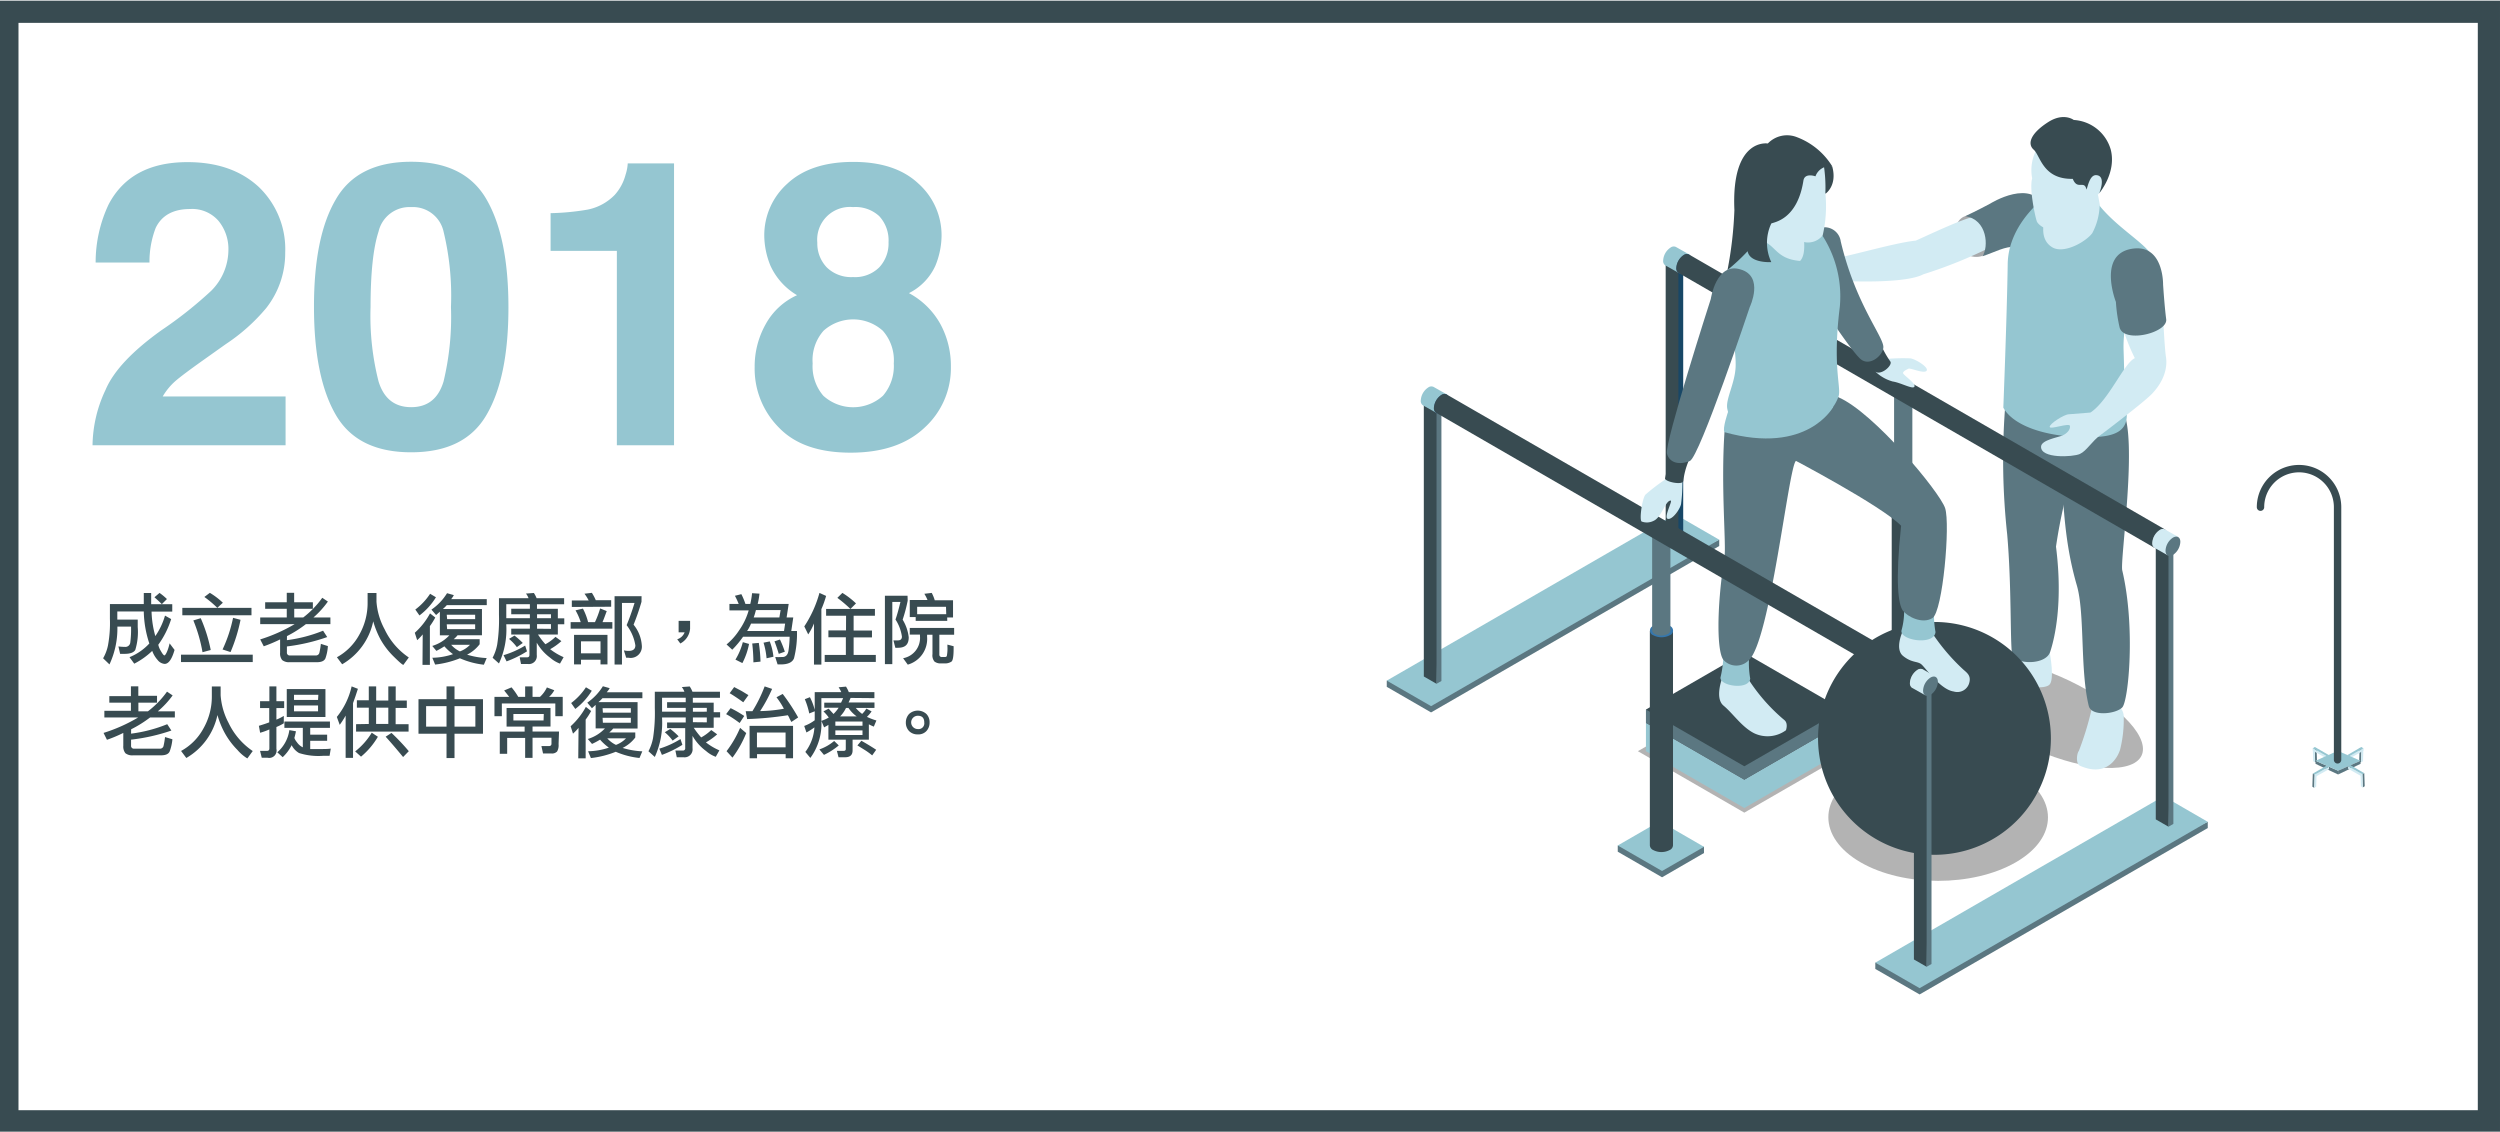 <svg xmlns="http://www.w3.org/2000/svg" viewBox="0 0 338 153"><defs><style>.cls-1,.cls-13{fill:none;stroke:#384b51;}.cls-1{stroke-miterlimit:10;stroke-width:3px;}.cls-2{fill:#95c6d1;}.cls-3{fill:#010101;opacity:0.3;}.cls-4{fill:#d2ebf3;}.cls-5{fill:#5b7781;}.cls-6{fill:#a7a9ab;}.cls-7{fill:#f0c7b5;}.cls-8{fill:#384b51;}.cls-9{fill:#184766;}.cls-10{fill:#3677ac;}.cls-11{fill:#939599;}.cls-12{fill:#53545a;}.cls-13{stroke-linecap:round;stroke-linejoin:round;}</style></defs><g id="Layer_1" data-name="Layer 1"><rect class="cls-1" x="1" y="1.59" width="335.5" height="150.01"/></g><g id="Layer_2" data-name="Layer 2"><path class="cls-2" d="M14.27,52.71q1.61-3.81,7.57-8.07a54.86,54.86,0,0,0,6.7-5.31,7.84,7.84,0,0,0,2.34-5.47,6,6,0,0,0-1.34-4,4.71,4.71,0,0,0-3.84-1.6c-2.27,0-3.83.85-4.65,2.55a12.76,12.76,0,0,0-.84,4.68H12.93a18.34,18.34,0,0,1,1.76-7.86q3-5.71,10.66-5.71,6,0,9.63,3.35a11.63,11.63,0,0,1,3.58,8.88A12,12,0,0,1,36,41.64a25.13,25.13,0,0,1-5.45,4.87l-3,2.13c-1.87,1.33-3.16,2.29-3.85,2.89A8.48,8.48,0,0,0,22,53.6H38.61v6.6H12.51A18,18,0,0,1,14.27,52.71Z"/><path class="cls-2" d="M65.8,27q2.94,5.13,2.94,14.56T65.8,56.05q-2.92,5.1-10.21,5.1t-10.21-5.1Q42.46,51,42.45,41.51T45.38,27q2.92-5.13,10.21-5.13T65.8,27ZM51.18,51.57c.71,2.32,2.19,3.48,4.41,3.48s3.69-1.16,4.38-3.48a37.37,37.37,0,0,0,1-10.06,36.88,36.88,0,0,0-1-10.2A4.24,4.24,0,0,0,55.59,28a4.29,4.29,0,0,0-4.41,3.31q-1.08,3.32-1.08,10.2A35.92,35.92,0,0,0,51.18,51.57Z"/><path class="cls-2" d="M74.44,33.92v-5.1a33.33,33.33,0,0,0,5-.48,7,7,0,0,0,3.68-2,6.58,6.58,0,0,0,1.46-2.73,5.92,5.92,0,0,0,.29-1.52h6.26V60.2H83.4V33.92Z"/><path class="cls-2" d="M103.52,43.83a9.13,9.13,0,0,1,4.24-3.92,8.91,8.91,0,0,1-3.6-4,11,11,0,0,1-.83-4,9.36,9.36,0,0,1,3.13-7.09q3.14-2.92,8.86-2.93t8.85,2.93a9.36,9.36,0,0,1,3.13,7.09,11,11,0,0,1-.83,4,7.7,7.7,0,0,1-3.58,3.72,10.56,10.56,0,0,1,4.25,4.18,11.86,11.86,0,0,1,1.42,5.8A10.88,10.88,0,0,1,125,57.82q-3.57,3.38-10,3.38t-9.68-3.38a11.27,11.27,0,0,1-3.29-8.19A11.67,11.67,0,0,1,103.52,43.83Zm7.79,9.67a6,6,0,0,0,8.07,0,6.14,6.14,0,0,0,1.46-4.36,6.05,6.05,0,0,0-1.49-4.43,6,6,0,0,0-8,0,6,6,0,0,0-1.48,4.43A6.1,6.1,0,0,0,111.31,53.5Zm.47-17.35a4.72,4.72,0,0,0,3.55,1.31,4.63,4.63,0,0,0,3.54-1.31,4.71,4.71,0,0,0,1.26-3.39,4.82,4.82,0,0,0-1.26-3.54A4.72,4.72,0,0,0,115.33,28a4.42,4.42,0,0,0-4.83,4.81A4.68,4.68,0,0,0,111.78,36.15Z"/><path class="cls-3" d="M288.56,103.16c-3,1.7-10.57.07-17-3.64s-9.25-8.12-6.3-9.82,10.57-.08,17,3.64S291.51,101.45,288.56,103.16Z"/><polygon class="cls-4" points="283.64 26.29 283.92 27.82 284.54 30.66 283.64 32.99 280.03 35.05 276.3 35.05 274.34 32.74 274.53 28.99 278.21 26.84 283.64 26.29"/><path class="cls-4" d="M272.26,88.85s-5.07,2-6.37,2.38-1.15,2.23-.79,2.84,2.27.48,3.88.27,2.72-1.12,3.93-1.36,3.3.24,4.12-.36.1-4.36.1-4.36l-1.76-.49H273Z"/><path class="cls-5" d="M271.07,55.34a93.53,93.53,0,0,0,.3,16.89c.61,6.92.39,14.8.67,16.21s4.52,1.56,5.14-.3,1.75-6.66.79-14.23a70,70,0,0,1,2.6-11.23c.64-1.33-.21-7.31-.21-7.31S271.47,54.45,271.07,55.34Z"/><path class="cls-4" d="M282.76,96a41.39,41.39,0,0,1-1.7,5.53c-.28.32-.45,1.7.15,2,3.87,1.71,5.22-1.46,5.43-2.19a16.72,16.72,0,0,0,.49-4.35,1.84,1.84,0,0,0-.35-1.17l-1.43-1.21S282.75,95.46,282.76,96Z"/><path class="cls-5" d="M271.07,55.34a12.65,12.65,0,0,0,7.3,6.76c.75,4.1.33,9.85,2.42,17.05,1.1,3.79.42,11.43,1.61,16.29.36,1.47,3.68,1.1,4.53.2s1.8-10.89,0-18.52c-.33-1.38,2.19-18.21,0-21.75C285.58,53.64,271.2,54.86,271.07,55.34Z"/><path class="cls-6" d="M265.68,29.23s-1.84.49-1.11,3.37a2.67,2.67,0,0,0,3.45,2L269.67,33l-1.34-4.38Z"/><path class="cls-7" d="M246.7,35.12s-3.56-.5-4.11-.5-2.65.64-2.81,2.23a2.06,2.06,0,0,0,1.79,2.4,1.69,1.69,0,0,0,1.14-.7,14.38,14.38,0,0,0,3.42-.14,3.32,3.32,0,0,0,.86-.53l.95-.8-.27-1.49Z"/><path class="cls-4" d="M266.4,29.42c-2.13.62-7.06,3-7.39,3.11-3.18.32-10.49,2.59-12.31,2.59a7.48,7.48,0,0,1,.29,2.76c3.07.21,10.65.48,13.06-.8a62.56,62.56,0,0,0,8.32-3.29l2.12-.85-1.13-4.14A13.36,13.36,0,0,0,266.4,29.42Z"/><path class="cls-5" d="M276.5,28.25c-2.07,2.65-2.45,5.22-3.94,5.12s-2.78.7-4.54,1.28c.87-1.24.69-5-2.34-5.42,1.54-.7,3.39-1.7,3.39-1.7S274.84,23.9,276.5,28.25Z"/><path class="cls-2" d="M276.51,29.46s-1.05,2.82,1,4c1.56.88,4.47-.75,5.36-1.93a8.47,8.47,0,0,0,1-3.7c2.24,2.73,5.42,4.63,6.74,6.25.31.84-3.73,6.85-3.5,13.32.12,3.55.12,6.41.36,7.85.53,3.23-1.77,3.86-5.22,3.86-6.1,0-10.19-1.74-11.4-4,0,0,.48-12.14.59-19.27,0-5.87,5.59-9.6,5.59-9.6s.77.77,1,1A5.51,5.51,0,0,0,276.51,29.46Z"/><path class="cls-4" d="M282.6,55.78l-2.89.23c-.63,0-2.66,1.31-2.59,1.71s2.68-.61,2.74-.13-.37,1-1,1.28-2.87.61-2.91,1.51c-.07,1.65,4.3,1.42,5.24,1s1.62-1.74,2.87-2.62c.22-.38.85-1.19.85-1.19l-1-1.76Z"/><path class="cls-4" d="M287,44.31a25.49,25.49,0,0,0,1.63,4.11c-1.49.69-3.48,5.66-6,7.36l1.48,2.95s5.73-4.31,6.87-5.52c1.93-2.06,2-3.92,1.87-4.88-.21-1.19-.44-6.32-.44-6.32A15.67,15.67,0,0,1,287,44.31Z"/><path class="cls-5" d="M288.15,33.65c4.4-.79,4.3,4.82,4.3,4.82s.18,2.85.42,4.69-5.75,3.31-6.3,1.1a20.77,20.77,0,0,1-.5-3.44S283.57,34.47,288.15,33.65Z"/><path class="cls-4" d="M275.4,20.11a5.89,5.89,0,0,0-.65,4c-.42,1.44.43,5.3.63,5.82s1.47,1.38,2.26.94,3.17-1.2,4.32-2.56a3.24,3.24,0,0,0,.71-1.75s1.22.39,1.81-1.74c.32-.76.6-1.71.6-1.71l-.66-2.64-4-1.83-3.13.23Z"/><path class="cls-8" d="M283.41,23.68c-.89-.05-1.14,1.58-1.32,1.95-.28-1.35-1.22.15-1.85-1.45-4.06.09-4.38-3.15-5.28-3.94s-.45-2.2,2-3.76c2.07-1.3,3.41-.26,3.41-.26a5.54,5.54,0,0,1,5,4c.81,3.14-1.55,5.89-1.55,5.89S284.83,23.76,283.41,23.68Z"/><polygon class="cls-5" points="298.49 111.95 259.53 134.45 253.54 131 253.54 130.15 255.58 130.09 298.49 111.11 298.49 111.95"/><polygon class="cls-2" points="298.49 111.11 259.53 133.6 253.54 130.15 292.51 107.65 298.49 111.11"/><polygon class="cls-5" points="232.44 73.82 193.48 96.32 187.49 92.86 187.49 92.02 189.54 91.96 232.44 72.97 232.44 73.82"/><polygon class="cls-2" points="232.44 72.97 193.48 95.47 187.49 92.02 226.46 69.52 232.44 72.97"/><polygon class="cls-9" points="227.57 73.13 226.92 73.51 225.93 36.49 225.2 35.42 225.85 35.04 227.57 36.03 227.57 73.13"/><polygon class="cls-8" points="226.92 73.51 225.2 72.52 225.2 35.42 226.92 36.41 226.92 73.51"/><path class="cls-2" d="M226.59,33.39l1.77,1-1.43,2.49-1.78-1a.7.7,0,0,1-.29-.65,2.23,2.23,0,0,1,1-1.76A.71.71,0,0,1,226.59,33.39Z"/><path class="cls-10" d="M227.65,34.48a2.26,2.26,0,0,0-1,1.76c0,.65.46.91,1,.59a2.25,2.25,0,0,0,1-1.76C228.66,34.42,228.21,34.16,227.65,34.48Z"/><polygon class="cls-5" points="293.84 111.39 293.18 111.77 292.2 74.75 291.46 73.67 292.12 73.3 293.84 74.29 293.84 111.39"/><polygon class="cls-8" points="293.18 111.77 291.46 110.78 291.46 73.67 293.18 74.67 293.18 111.77"/><polygon class="cls-9" points="263.09 96.45 257.42 99.72 251.44 96.27 251.44 95.42 253.48 95.36 263.09 95.6 263.09 96.45"/><polygon class="cls-10" points="263.09 95.6 257.42 98.87 251.44 95.42 257.11 92.15 263.09 95.6"/><path class="cls-8" d="M255.76,95.41l0-29h3.13l0,29a.8.8,0,0,1-.46.64,2.46,2.46,0,0,1-2.21,0A.8.8,0,0,1,255.76,95.41Z"/><path class="cls-10" d="M256.24,67a2.46,2.46,0,0,0,2.21,0,.68.68,0,0,0,0-1.28,2.46,2.46,0,0,0-2.21,0A.68.68,0,0,0,256.24,67Z"/><path class="cls-5" d="M256.08,66.33l0-13.57h2.47V66.33a.62.62,0,0,1-.37.51,1.93,1.93,0,0,1-1.75,0A.63.63,0,0,1,256.08,66.33Z"/><path class="cls-11" d="M256.46,53.26a1.93,1.93,0,0,0,1.75,0,.53.53,0,0,0,0-1,1.93,1.93,0,0,0-1.75,0A.53.53,0,0,0,256.46,53.26Z"/><path class="cls-8" d="M228.36,34.41l64.36,37.18-1.43,2.48L226.93,36.89a.72.72,0,0,1-.3-.65,2.26,2.26,0,0,1,1-1.76A.72.72,0,0,1,228.36,34.41Z"/><path class="cls-11" d="M292,71.67a2.22,2.22,0,0,0-1,1.75c0,.64.45.9,1,.58a2.23,2.23,0,0,0,1-1.75C293,71.6,292.57,71.34,292,71.67Z"/><path class="cls-4" d="M292.72,71.59l1.78,1-1.44,2.48-1.77-1a.73.73,0,0,1-.3-.66,2.24,2.24,0,0,1,1-1.75A.7.7,0,0,1,292.72,71.59Z"/><path class="cls-5" d="M293.78,72.69a2.23,2.23,0,0,0-1,1.76c0,.64.45.91,1,.58a2.24,2.24,0,0,0,1-1.75C294.8,72.63,294.34,72.37,293.78,72.69Z"/><path class="cls-3" d="M235.83,109.87l-14.39-8.31,14.39-8.3,14.39,8.31Z"/><polygon class="cls-2" points="235.83 109.24 222.53 101.56 222.53 97.73 249.13 97.73 235.83 109.24"/><polygon class="cls-2" points="235.83 109.24 235.83 105.41 249.13 97.73 249.13 101.56 235.83 109.24"/><polygon class="cls-12" points="235.83 105.41 222.53 97.73 235.83 90.05 249.13 97.73 235.83 105.41"/><polygon class="cls-5" points="235.83 105.41 222.53 97.73 222.53 95.93 249.13 95.93 235.83 105.41"/><polygon class="cls-5" points="235.83 105.41 235.83 103.6 249.13 95.93 249.13 97.73 235.83 105.41"/><polygon class="cls-8" points="235.83 103.6 222.53 95.93 235.83 88.25 249.13 95.93 235.83 103.6"/><path class="cls-3" d="M272.54,116.58c-5.8,3.35-15.22,3.35-21,0s-5.81-8.79,0-12.15,15.23-3.35,21,0S278.36,113.22,272.54,116.58Z"/><path class="cls-8" d="M277.28,99.83a15.74,15.74,0,1,1-15.73-15.74A15.74,15.74,0,0,1,277.28,99.83Z"/><path class="cls-8" d="M254.69,93a2,2,0,1,1-.43-3.06A2.22,2.22,0,0,1,254.69,93Z"/><path class="cls-4" d="M255.28,48.51a26.3,26.3,0,0,1,3-.06c.71.09,2.56,1.24,2.19,1.68s-2.18-.42-2.45-.28-.69.32-.73.57,1.71,1.36,1.55,1.83-1.83-.51-2.94-.67a5.45,5.45,0,0,1-2.33-1.32Z"/><path class="cls-8" d="M251.67,48.2a15.58,15.58,0,0,0,1.81,2c.78.7,2.52-.87,2.07-1.36a13,13,0,0,1-1.36-2.5C253.75,45.47,251.12,47.47,251.67,48.2Z"/><path class="cls-5" d="M245.77,30.92a2.21,2.21,0,0,1,3.1,1.73c2,8.44,5.76,12.82,5.76,14.27,0,1.06-1.75,2.63-3,1.69s-6.12-8.43-6.12-8.43l-1.84-6.13Z"/><path class="cls-4" d="M261.33,85.73a27,27,0,0,0,4.15,4.83c.5.43,1,.81.78,1.7a1.67,1.67,0,0,1-2.12,1.23c-1.81-.25-3.84-3.24-4.38-3.68s-1.28-.17-2.46-1.12-.06-3.33-.06-3.33S261.15,85.24,261.33,85.73Z"/><path class="cls-2" d="M257.43,82.27a9.51,9.51,0,0,1-.33,2.9c-.42,1.39,4.38,2.18,4.58.29a14,14,0,0,1-.16-3.63C261.65,81.12,257.43,82.27,257.43,82.27Z"/><path class="cls-5" d="M242.23,62s12.11,6.35,14.8,9.08c-.82,7.72-.36,10.69.24,11.48s2.61,1.87,4,1,2.43-12.67,1.71-14.86-9.7-13-14.45-15c-1.7-.87-5.57.86-5.57.86Z"/><path class="cls-4" d="M236.33,91.75a24.47,24.47,0,0,0,4.9,5.59c.58.45.23,1.39.23,1.39a4.22,4.22,0,0,1-4.31.4c-1.68-.86-2.84-2.66-4.13-3.73s-.08-4-.08-4Z"/><path class="cls-2" d="M233,88.38a13.39,13.39,0,0,1-.37,3.12c-.37,1.21,3.82,1.9,4,.25a11.89,11.89,0,0,1-.13-3.16C236.59,88,233,88.38,233,88.38Z"/><path class="cls-5" d="M233.15,58.43c-.5,7.36.25,15.18,0,16.85-1.14,7.4-1,13.12-.08,14a2.34,2.34,0,0,0,3.35,0c2.9-2.5,5.4-26.15,6.38-26.95a17.39,17.39,0,0,0,5.76-8.6l-11.39.49A48.47,48.47,0,0,0,233.15,58.43Z"/><polygon class="cls-4" points="244.41 32.02 244.79 34.33 243.77 36.69 241.02 35.96 238.45 34.48 237.63 32.15 238.93 29.6 241.99 29.27 244.41 32.02"/><path class="cls-2" d="M233.65,55.63s-.82,2.35-.5,2.8C244.41,61.57,247.86,55,247.86,55Z"/><path class="cls-2" d="M233.56,36.5l1.68-3.31a3.3,3.3,0,0,1,3.13-.59c1.73.64,1.82,2.41,5,2.68,1-1,.37-3.9.37-3.9l2-.46a15.17,15.17,0,0,1,3,10.58c-1.05,8.44.31,11-.21,12.22-.3.7-1.42,4-7.92,4.31-6.22.32-6.81-1.46-7.08-2.76s1.09-3.5,1.13-5.82a13.87,13.87,0,0,0-.59-4.23Z"/><path class="cls-8" d="M247.72,22.52c.71,2.59-.91,3.67-.91,3.67l-1.33-1,.52-3.59A18.83,18.83,0,0,1,247.72,22.52Z"/><path class="cls-4" d="M246.52,22a19.79,19.79,0,0,1,.27,4.09,17.59,17.59,0,0,1-.36,5.72,2.5,2.5,0,0,1-2.5.92c-1.77-.22-4.06-1.49-4.18-3.37a2.71,2.71,0,0,0-.67-1.64l5.79-7.35Z"/><path class="cls-8" d="M245.45,23.84s-1.46-.54-1.63.59c-.84,5.36-4.07,5.61-4.34,5.79a6.12,6.12,0,0,0,0,5.22s-2.92.18-3.2-1.48a27.08,27.08,0,0,1-2.72,2.54,52.65,52.65,0,0,0,.93-8.1c-.44-9.83,4.52-9,4.52-9a3.6,3.6,0,0,1,3.92-.86,9.57,9.57,0,0,1,4.79,3.95A2.07,2.07,0,0,0,245.45,23.84Z"/><polygon class="cls-5" points="194.88 92.07 194.22 92.45 193.23 55.43 192.5 54.35 193.16 53.98 194.88 54.97 194.88 92.07"/><polygon class="cls-8" points="194.22 92.45 192.5 91.46 192.5 54.35 194.22 55.35 194.22 92.45"/><path class="cls-2" d="M193.82,52.31l1.77,1-1.43,2.49-1.78-1a.7.7,0,0,1-.29-.65,2.23,2.23,0,0,1,1-1.76A.71.71,0,0,1,193.82,52.31Z"/><path class="cls-10" d="M194.88,53.4a2.26,2.26,0,0,0-1,1.76c0,.65.46.91,1,.59a2.25,2.25,0,0,0,1-1.76C195.89,53.34,195.44,53.08,194.88,53.4Z"/><polygon class="cls-5" points="261.14 130.33 260.48 130.71 259.5 93.69 258.76 92.61 259.42 92.23 261.14 93.23 261.14 130.33"/><polygon class="cls-8" points="260.48 130.71 258.76 129.72 258.76 92.61 260.48 93.61 260.48 130.71"/><polygon class="cls-5" points="230.38 115.33 224.71 118.61 218.72 115.15 218.72 114.31 220.77 114.25 230.38 114.49 230.38 115.33"/><polygon class="cls-2" points="230.38 114.49 224.71 117.76 218.72 114.31 224.4 111.03 230.38 114.49"/><path class="cls-8" d="M223.06,114.3v-29h3.13l0,29a.75.75,0,0,1-.46.63,2.4,2.4,0,0,1-2.21,0A.76.76,0,0,1,223.06,114.3Z"/><path class="cls-10" d="M223.53,85.89a2.4,2.4,0,0,0,2.21,0,.67.67,0,0,0,0-1.27,2.46,2.46,0,0,0-2.21,0A.67.67,0,0,0,223.53,85.89Z"/><path class="cls-5" d="M223.37,85.22l0-13.58h2.47V85.22a.61.61,0,0,1-.36.5,1.93,1.93,0,0,1-1.75,0A.61.61,0,0,1,223.37,85.22Z"/><path class="cls-11" d="M223.75,72.15a1.93,1.93,0,0,0,1.75,0,.53.53,0,0,0,0-1,1.93,1.93,0,0,0-1.75,0A.53.53,0,0,0,223.75,72.15Z"/><path class="cls-8" d="M195.59,53.33,260,90.51,258.52,93,194.16,55.81a.73.73,0,0,1-.3-.66,2.26,2.26,0,0,1,1-1.75A.72.72,0,0,1,195.59,53.33Z"/><path class="cls-11" d="M259.24,90.58a2.25,2.25,0,0,0-1,1.76c0,.64.45.9,1,.58a2.22,2.22,0,0,0,1-1.75C260.25,90.52,259.8,90.26,259.24,90.58Z"/><path class="cls-4" d="M260,90.51l1.78,1L260.29,94l-1.77-1a.73.73,0,0,1-.3-.66,2.28,2.28,0,0,1,1-1.76A.72.72,0,0,1,260,90.51Z"/><path class="cls-5" d="M261,91.61a2.23,2.23,0,0,0-1,1.76c0,.64.45.9,1,.58a2.24,2.24,0,0,0,1-1.76C262,91.55,261.57,91.28,261,91.61Z"/><path class="cls-4" d="M225.45,64.63a24.63,24.63,0,0,0-3,2.26c-.43.56-.84,3.39-.5,3.62a2,2,0,0,0,1.61-.09c1.08-.45,1.61-2.78,2.32-2.74.29,0-1,2.33-.39,2.47s1.63-1.27,1.79-2a22.89,22.89,0,0,0,.18-3c-.13-.4-.78-.56-.78-.56Z"/><path class="cls-8" d="M225.63,61.85c-.18.89-.28,1.87-.51,2.8-.12.47,2.39,1,2.46.38a10.19,10.19,0,0,1,.68-2.61C228.65,61.49,225.81,61,225.63,61.85Z"/><path class="cls-5" d="M235.3,36.42c-3.27-1-4,4-4,4S225,60,225.37,61.33s1.76,1.54,3.09,1,8.11-20.82,8.11-20.82S238.57,37.35,235.3,36.42Z"/><polygon class="cls-5" points="312.95 101.31 313.01 103.07 313.26 102.91 313.2 101.15 312.95 101.31"/><polygon class="cls-4" points="312.69 101.16 312.74 102.92 313 103.07 312.95 101.31 312.69 101.16"/><polygon class="cls-4" points="312.69 101.49 314.64 102.59 314.63 102.26 312.69 101.17 312.69 101.49"/><polygon class="cls-2" points="312.69 101.17 314.63 102.26 314.88 102.1 312.96 100.99 312.69 101.17"/><polygon class="cls-5" points="319.27 101.31 319.21 103.07 318.96 102.91 319.02 101.15 319.27 101.31"/><polygon class="cls-4" points="319.53 101.16 319.48 102.92 319.21 103.07 319.27 101.31 319.53 101.16"/><polygon class="cls-4" points="319.53 101.49 317.58 102.59 317.59 102.26 319.53 101.17 319.53 101.49"/><polygon class="cls-2" points="319.53 101.17 317.59 102.26 317.34 102.1 319.25 100.99 319.53 101.17"/><polygon class="cls-5" points="316.11 104.71 313.06 103.27 313.06 102.86 316.11 104.2 316.11 104.71"/><polygon class="cls-2" points="316.11 104.2 313.06 102.86 316.06 101.51 319.15 102.86 316.11 104.2"/><polygon class="cls-5" points="316.11 104.71 319.15 103.27 319.15 102.86 316.11 104.2 316.11 104.71"/><polygon class="cls-4" points="314.88 103.99 312.93 105.09 312.94 104.75 314.88 103.66 314.88 103.99"/><polygon class="cls-2" points="314.88 103.66 312.94 104.75 312.69 104.59 314.6 103.49 314.88 103.66"/><polygon class="cls-5" points="312.94 104.75 312.89 106.52 312.63 106.36 312.69 104.59 312.94 104.75"/><polygon class="cls-4" points="313.2 104.61 313.15 106.36 312.89 106.52 312.94 104.75 313.2 104.61"/><polygon class="cls-4" points="317.46 103.93 319.41 105.03 319.4 104.69 317.46 103.6 317.46 103.93"/><polygon class="cls-2" points="317.46 103.6 319.4 104.69 319.65 104.53 317.74 103.43 317.46 103.6"/><polygon class="cls-5" points="319.4 104.69 319.45 106.46 319.71 106.3 319.65 104.53 319.4 104.69"/><polygon class="cls-4" points="319.14 104.55 319.19 106.31 319.45 106.46 319.4 104.69 319.14 104.55"/><path class="cls-13" d="M305.62,68.57a5.21,5.21,0,0,1,10.42,0v34.16"/><path class="cls-8" d="M16.79,88.4l-.55,0-.23-1a7.36,7.36,0,0,0,.88.06.67.67,0,0,0,.73-.64,13.53,13.53,0,0,0,.1-2v-.1H15.87a11.49,11.49,0,0,1-1.07,5.11L13.94,89a5.82,5.82,0,0,0,.66-1.75,16.56,16.56,0,0,0,.26-3.58v-2h4.58V80.17h1v1.52h2.85v1H20.49A13.43,13.43,0,0,0,21,86a9.55,9.55,0,0,0,1.31-2.77l.83.47a11.91,11.91,0,0,1-1.74,3.47,2.64,2.64,0,0,0,.34.83c.23.41.39.61.5.61s.45-.54.69-1.63l.67.89c-.36,1.26-.81,1.89-1.34,1.89a1.35,1.35,0,0,1-.95-.53A3.74,3.74,0,0,1,20.58,88a10.2,10.2,0,0,1-2.43,1.73l-.64-.88A7.47,7.47,0,0,0,20.19,87a14.43,14.43,0,0,1-.75-4.33H15.86v1.1h2.76c0,.29,0,.63,0,1a8.25,8.25,0,0,1-.33,3.1C18.08,88.23,17.57,88.41,16.79,88.4Zm5.09-6.72c-.19-.19-.51-.5-1-.93l.69-.59a8.63,8.63,0,0,1,1,.83Z"/><path class="cls-8" d="M34.17,88.51v1h-9.7v-1Zm-9.52-5.33v-1H34v1Zm2.73,5a20.5,20.5,0,0,0-1.24-4.3l1-.3a20.5,20.5,0,0,1,1.35,4.3Zm2-6a14.55,14.55,0,0,0-1.75-1.47l.74-.56a10,10,0,0,1,1.76,1.34Zm3.14,1.62a22.15,22.15,0,0,1-1.35,4.36l-1.08-.35a19,19,0,0,0,1.42-4.28Z"/><path class="cls-8" d="M38.79,86.55a19.6,19.6,0,0,0,4.89-1.28l.56.86a25.59,25.59,0,0,1-5.45,1.27v.79a.38.38,0,0,0,.43.43h3.47a.48.48,0,0,0,.5-.41,9.6,9.6,0,0,0,.19-1.16l.95.3A5.89,5.89,0,0,1,44,89c-.15.35-.53.53-1.15.53h-3.7a1.45,1.45,0,0,1-1-.29,1.41,1.41,0,0,1-.28-1V86.45a20.92,20.92,0,0,1-2.21.93l-.48-.93a22.06,22.06,0,0,0,4.66-2.07H35.18v-.9h3.59V82.31H35.85v-.88h2.92V80.15h1v1.28h2.53v.88H39.78v1.17H41a12.37,12.37,0,0,0,2.57-2.66l.76.51a12.25,12.25,0,0,1-1.95,2.15h2.29v.9H41.36A15.86,15.86,0,0,1,38.8,86Z"/><path class="cls-8" d="M50.9,80.17v1.18A9.21,9.21,0,0,0,52,85.08a9.46,9.46,0,0,0,3.27,3.81l-.73,1c-.13,0-.57-.39-1.34-1.15a10.3,10.3,0,0,1-1.77-2.32A12.23,12.23,0,0,1,50.46,84a8.78,8.78,0,0,1-4.2,5.81l-.71-.95a7.61,7.61,0,0,0,3-3,8.69,8.69,0,0,0,1.15-4.38V80.17Z"/><path class="cls-8" d="M57.15,85.77a6.16,6.16,0,0,1-.75.78l-.32-1a9.68,9.68,0,0,0,2.06-2.62l.71.56a9.4,9.4,0,0,1-.73,1.16v5.24h-1Zm-1-3.36a8.42,8.42,0,0,0,2-2.13l.79.47a8.88,8.88,0,0,1-2.23,2.46Zm2.3,6.52a9.1,9.1,0,0,0,2.8-.49,6.76,6.76,0,0,1-1.17-1.06A10.77,10.77,0,0,1,59,88l-.56-.67a5.24,5.24,0,0,0,2.31-1.43H59.47v-3.2l-.51.45-.63-.73a7.35,7.35,0,0,0,2.11-2.22l.92.26A3.35,3.35,0,0,1,61,81h4.81v.81h-5.4a4.42,4.42,0,0,1-.54.53h5.29v3.55h-3.3a3.75,3.75,0,0,1-.52.53h3.51v.68a4.93,4.93,0,0,1-1.7,1.41,10.58,10.58,0,0,0,2.65.46l-.38.9A11.11,11.11,0,0,1,62.18,89a12.65,12.65,0,0,1-3.35.85Zm2-5.22h3.79v-.6H60.4Zm0,1.35h3.79v-.65H60.4ZM61,87.18a3.68,3.68,0,0,0,1.18.89,3.54,3.54,0,0,0,1.36-.89Z"/><path class="cls-8" d="M67.46,89.7l-.86-.77a6.36,6.36,0,0,0,.62-1.78,22.28,22.28,0,0,0,.24-4.06V80.88h4a2.16,2.16,0,0,0-.35-.63l1.07-.08a3.72,3.72,0,0,1,.37.71h3.72v.82H72.6v.61h2.82V83.6h.87v.8h-.87v1.39H72.74a9.46,9.46,0,0,0,1,1.31,6,6,0,0,0,1.36-1l.8.58a8.1,8.1,0,0,1-1.52,1.09,8.42,8.42,0,0,0,1.82,1.08l-.49.87a4.22,4.22,0,0,1-1.31-.78,6.62,6.62,0,0,1-1.83-2.05v1.67a1.07,1.07,0,0,1-1.22,1.21h-.91l-.18-.9,1,0c.22,0,.32-.11.32-.33V85.79H69.12V85h2.52V84.4H68.45v.1A10.93,10.93,0,0,1,67.46,89.7Zm.62-1.12A12.35,12.35,0,0,0,71,87.28l.25.78a14.79,14.79,0,0,1-2.76,1.36Zm.37-5h3.19v-.53H69.12V82.3h2.52v-.61H68.45Zm1.43,3.91a6.63,6.63,0,0,0-1.06-1.11l.74-.45a10.11,10.11,0,0,1,1.12,1Zm4.61-3.91v-.53H72.61v.53Zm0,1.44v-.64H72.61V85Z"/><path class="cls-8" d="M77.15,85v-.89h1.36a7.86,7.86,0,0,0-.7-1.59l1-.24a8.07,8.07,0,0,1,.7,1.83h.93a12.5,12.5,0,0,0,.7-1.85l.89.36-.27.73c-.09.25-.19.5-.3.76h1.33V85Zm.16-2.94v-.88h2.28a6.37,6.37,0,0,0-.57-.91l1-.12a6.59,6.59,0,0,1,.53,1h2.08v.88Zm.3,3.77h4.52v4h-.94v-.63H78.55v.63h-.94Zm3.58.88H78.55v1.62h2.64Zm5.54-5.34a32.68,32.68,0,0,1-1.07,3.09,4.93,4.93,0,0,1,1.11,2.77A1.52,1.52,0,0,1,85,88.93h-.34l-.31-1A2.77,2.77,0,0,0,85,88q.9,0,.9-.75a6,6,0,0,0-1.18-2.73c.32-.76.68-1.74,1.07-3h-1.7v8.32h-1V80.61h3.65Z"/><path class="cls-8" d="M93.3,85a2.47,2.47,0,0,1-1.32,2l-.42-.57a1.56,1.56,0,0,0,1-.94h-.81V83.94H93.3Z"/><path class="cls-8" d="M107.75,85.31a13.44,13.44,0,0,1-.4,3.69c-.22.55-.82.83-1.79.83h-.43l-.32-1a7.45,7.45,0,0,0,.83,0h.13c.46,0,.74-.29.83-.84a14.69,14.69,0,0,0,.16-1.9h-6.3A12.47,12.47,0,0,1,99,87.84l-.77-.71a8.47,8.47,0,0,0,1.72-1.94,8.89,8.89,0,0,0,1.27-2.66h-2.6v-.88h1.25a10.29,10.29,0,0,0-.51-1.1l.87-.22a9,9,0,0,1,.55,1.32h.66a11.24,11.24,0,0,0,.24-1.45l1,.06a9.9,9.9,0,0,1-.24,1.39h4.19l-.28,1.83h.9l-.27,1.83Zm-6.48,1.75a9.43,9.43,0,0,1-.9,2.59l-.94-.47a8.72,8.72,0,0,0,1-2.36ZM106,85.31l.15-1h-4.61a5.42,5.42,0,0,1-.53,1Zm-4.14,4.24A22.48,22.48,0,0,0,101.7,87l.89-.08a19.5,19.5,0,0,1,.23,2.53Zm3.51-6.07.17-1h-3.34a8.8,8.8,0,0,1-.3,1ZM103.64,89a10.11,10.11,0,0,0-.41-2.11l.84-.17a8.17,8.17,0,0,1,.5,2.07Zm1.65-.6c-.24-.79-.44-1.35-.58-1.69l.74-.25a13.51,13.51,0,0,1,.66,1.65Z"/><path class="cls-8" d="M108.74,84.69a15.73,15.73,0,0,0,2.05-4.53l.9.41a13.25,13.25,0,0,1-.64,1.79v7.49h-1V84.29a7.52,7.52,0,0,1-.78,1.48Zm5.65-1.44h-2.7v-.92h6.6v.92h-2.88v2h2.48v.93h-2.48v2.37h3v.94h-6.91v-.94h2.86V86.16H112v-.93h2.38Zm.59-.92a18.18,18.18,0,0,0-1.77-1.5l.68-.67a10.84,10.84,0,0,1,1.84,1.42Z"/><path class="cls-8" d="M122.72,81.22a21.77,21.77,0,0,1-.68,2.56,5.85,5.85,0,0,1,.82,2.38c0,1-.49,1.42-1.48,1.42a1.62,1.62,0,0,1-.33,0l-.26-1c.2,0,.4,0,.59,0,.37,0,.56-.17.56-.51a5.66,5.66,0,0,0-.87-2.31c.2-.56.42-1.35.67-2.38h-1.1v8.41h-1V80.54h3.06Zm3.35,4.6h-.73a1.42,1.42,0,0,1,0,.23,3.62,3.62,0,0,1-2.61,3.81l-.63-.87a2.79,2.79,0,0,0,2.28-3v-.19H123V84.9h6v.92h-2v2.65a.32.32,0,0,0,.36.36h.24c.22,0,.35,0,.41-.14a5.31,5.31,0,0,0,.08-1.31v-.23l.84.22v.31c0,1-.09,1.59-.28,1.76a1.57,1.57,0,0,1-1,.25h-.38a1.35,1.35,0,0,1-.93-.25,1.31,1.31,0,0,1-.27-1Zm2-1.88H123.8v-.51H123V81.12h2.4a5.6,5.6,0,0,0-.43-.84l1-.12a5.31,5.31,0,0,1,.41,1h2.47v2.32h-.79Zm-.17-1.9H124v1h3.93Z"/><path class="cls-8" d="M17.72,99.19a19.49,19.49,0,0,0,4.89-1.28l.56.86A25.45,25.45,0,0,1,17.72,100v.79a.38.38,0,0,0,.43.43h3.47a.48.48,0,0,0,.5-.41,9.6,9.6,0,0,0,.19-1.16l1,.3a6.28,6.28,0,0,1-.37,1.64c-.15.35-.54.53-1.16.53H18a1.48,1.48,0,0,1-1.05-.29,1.46,1.46,0,0,1-.28-1V99.09a18.31,18.31,0,0,1-2.21.93L14,99.09A21.83,21.83,0,0,0,18.68,97H14.11v-.9H17.7V95H14.78v-.88H17.7V92.79h1v1.28h2.53V95H18.71v1.17H20a12.43,12.43,0,0,0,2.58-2.66l.76.51a11.92,11.92,0,0,1-2,2.15h2.3V97H20.29a15.86,15.86,0,0,1-2.56,1.6Z"/><path class="cls-8" d="M29.83,92.81V94a9.37,9.37,0,0,0,1.07,3.73,9.53,9.53,0,0,0,3.27,3.81l-.73,1a5.62,5.62,0,0,1-1.34-1.15A10.3,10.3,0,0,1,30.33,99a11.55,11.55,0,0,1-.93-2.33,8.82,8.82,0,0,1-4.21,5.81l-.71-.95a7.55,7.55,0,0,0,3-3,8.7,8.7,0,0,0,1.16-4.38V92.81Z"/><path class="cls-8" d="M36.42,98.62a9.12,9.12,0,0,1-1.25.45L35,98.13c.66-.2,1.13-.36,1.4-.47V95.73H35.16V94.8h1.26v-2h.95v2h1.05v.93H37.37v1.56a6.22,6.22,0,0,0,1-.5l0,1a7,7,0,0,1-1,.5v2.95a1,1,0,0,1-1.18,1.21h-.8l-.23-.93.92,0c.23,0,.34-.11.34-.33Zm8.14,3.56h-.8a8.65,8.65,0,0,1-3.33-.37,2.62,2.62,0,0,1-1-1.06,5.76,5.76,0,0,1-1.21,1.62l-.73-.66a4.85,4.85,0,0,0,1.63-3l.89.16a8.85,8.85,0,0,1-.21.9,1.82,1.82,0,0,0,.33.56,2.05,2.05,0,0,0,.81.71V98.41H38.45v-.86h6.16v.86H41.94v.92h2.29v.83H41.94v1.11h1.5c.44,0,.87,0,1.28-.06Zm-5.79-5.24V93.16H44v3.78Zm4.27-3H39.75v.69H43Zm-3.29,2.23H43v-.79H39.75Z"/><path class="cls-8" d="M45.54,96.93a10.06,10.06,0,0,0,2-4.13l.85.33c-.09.26-.2.61-.33,1l-.33.93v7.4h-1V96.75A11.37,11.37,0,0,1,45.93,98Zm5.55,2.68a10.2,10.2,0,0,1-2.28,2.69l-.79-.71a9.45,9.45,0,0,0,2.24-2.53Zm-1.23-1.73v-2.2H48.25v-1h1.61V92.8h1v1.91H52.5V92.8h1v1.91H55v1H53.49v2.2h1.75v1h-7.1v-1Zm2.64,0v-2.2H50.85v2.2Zm2,4.47c-.9-1.09-1.68-2-2.36-2.75l.79-.51a29,29,0,0,1,2.34,2.47Z"/><path class="cls-8" d="M65.3,94.53V99.2H61.45v3.29H60.37V99.2H56.58V94.53h3.79V92.8h1.08v1.73Zm-4.93.94H57.61v2.77h2.76Zm3.9,0H61.45v2.77h2.82Z"/><path class="cls-8" d="M76.08,94.22v2.61h-1V95.11H67.85v1.72h-1V94.22h2l-.25-.32-.44-.55,1-.42a8.62,8.62,0,0,1,.91,1.29H71V92.8h1v1.42h1a4,4,0,0,0,.94-1.28l1,.38a3.29,3.29,0,0,1-.71.9Zm-.56,6.38a1.7,1.7,0,0,1-.2,1,.94.94,0,0,1-.77.27H73.42l-.22-1,1,0q.36,0,.36-.33v-.8H72v2.72h-1V99.77H68.57v2.14h-1v-3h3.36v-.67H68.49V95.72h5.94v2.51H72v.67h3.58Zm-2-4.07H69.41v.88h4.08Z"/><path class="cls-8" d="M78.22,98.41a8,8,0,0,1-.75.78l-.32-1a9.88,9.88,0,0,0,2.06-2.62l.71.56a9.25,9.25,0,0,1-.74,1.16v5.24h-1Zm-1-3.36a8.6,8.6,0,0,0,2-2.13l.79.47a9,9,0,0,1-2.23,2.46Zm2.29,6.52a9.18,9.18,0,0,0,2.81-.49A6.76,6.76,0,0,1,81.13,100a10.77,10.77,0,0,1-1.09.58l-.57-.67a5.28,5.28,0,0,0,2.32-1.43H80.53V95.3l-.5.45L79.4,95a7.48,7.48,0,0,0,2.11-2.22l.92.26a2.88,2.88,0,0,1-.4.55h4.82v.81h-5.4a4.43,4.43,0,0,1-.55.53h5.3V98.5H82.9a3.72,3.72,0,0,1-.53.53h3.52v.68a4.87,4.87,0,0,1-1.71,1.41,10.68,10.68,0,0,0,2.66.46l-.38.9a10.94,10.94,0,0,1-3.21-.84,12.73,12.73,0,0,1-3.36.85Zm2-5.22h3.78v-.6H81.47Zm0,1.36h3.78v-.66H81.47Zm.59,2.11a3.68,3.68,0,0,0,1.18.89,3.62,3.62,0,0,0,1.36-.89Z"/><path class="cls-8" d="M88.53,102.34l-.86-.77a6.36,6.36,0,0,0,.62-1.78,22.28,22.28,0,0,0,.24-4.06V93.52h4a2.16,2.16,0,0,0-.35-.63l1.07-.08a3.72,3.72,0,0,1,.37.71h3.72v.82H93.67V95h2.82v1.29h.87V97h-.87v1.4H93.8a10.74,10.74,0,0,0,1,1.3,6.27,6.27,0,0,0,1.36-1l.8.58a8.43,8.43,0,0,1-1.52,1.09,8.18,8.18,0,0,0,1.82,1.08l-.49.87a4.11,4.11,0,0,1-1.31-.78,6.62,6.62,0,0,1-1.83-2.05v1.67a1.08,1.08,0,0,1-1.22,1.22h-.91l-.19-.91,1,0a.29.29,0,0,0,.33-.33V98.44H90.19v-.76h2.52V97h-3.2v.1A11.06,11.06,0,0,1,88.53,102.34Zm.61-1.12A12,12,0,0,0,92,99.92l.26.78a14.59,14.59,0,0,1-2.77,1.36Zm.37-5h3.2V95.7H90.19v-.76h2.52v-.61h-3.2Zm1.43,3.91A6.25,6.25,0,0,0,89.88,99l.74-.45a10.16,10.16,0,0,1,1.13,1Zm4.62-3.91V95.7H93.68v.53Zm0,1.44V97H93.68v.64Z"/><path class="cls-8" d="M100,97.75q-1-.75-1.83-1.2l.61-.81a14.56,14.56,0,0,1,1.84,1.06Zm.89,1.36a14.58,14.58,0,0,1-1.86,3.32l-.8-.87a14.48,14.48,0,0,0,1.83-3.15Zm-.4-4.16c-.69-.5-1.3-.91-1.84-1.23l.61-.83.93.49c.25.14.56.34,1,.6Zm3.9-1.81a20.22,20.22,0,0,1-1.62,3,19.49,19.49,0,0,0,3.21-.32,10.4,10.4,0,0,0-1-1.55l.84-.45A27.3,27.3,0,0,1,107.91,97l-.92.61-.24-.46a1.92,1.92,0,0,0-.24-.45,44.7,44.7,0,0,1-5.5.52l-.19-1.07h.91a19,19,0,0,0,1.65-3.35Zm-3.05,5h5.88v4.38h-1v-.56h-3.87v.56h-1Zm4.87.9h-3.87v2h3.87Z"/><path class="cls-8" d="M115,94.36c-.09.22-.18.42-.27.61h3.5v.74h-2.53a4.87,4.87,0,0,0,.86.81,3.07,3.07,0,0,0,.57-.72l.71.38a4.54,4.54,0,0,1-.63.74,8.15,8.15,0,0,0,1.28.49l-.35.83c-.25-.1-.47-.21-.67-.31V100h-2.2v1.45q0,.93-1,.93h-.9l-.22-.86.88,0c.22,0,.32-.08.32-.25V100H112V98a2.26,2.26,0,0,1-.26.16l-.32.18-.37-.88a5.25,5.25,0,0,0,1-.45,5.65,5.65,0,0,0-.72-.83l.7-.37.66.72a4.84,4.84,0,0,0,.69-.84h-1.94V95h2.27l.15-.32.13-.29h-2.94v3.08a7.78,7.78,0,0,1-1.49,5l-.68-.81a6.09,6.09,0,0,0,1.23-3.32,8,8,0,0,1-1.08.69l-.3-.88a5.59,5.59,0,0,0,1.42-.77v-3.8h3.59a3.91,3.91,0,0,0-.36-.66l1-.09a4.29,4.29,0,0,1,.38.75h3.46v.81Zm-5.59,2.1a10.1,10.1,0,0,0-.6-1.93l.69-.27a7.65,7.65,0,0,1,.69,1.89Zm1.37,4.86a6.21,6.21,0,0,0,2-1.14l.62.6a9.19,9.19,0,0,1-2,1.28Zm2.16-3.2h3.67v-.57h-3.67Zm0,1.25h3.67v-.62h-3.67Zm1.82-3.66h-.38a4.12,4.12,0,0,1-.8,1.15h2.25A4.35,4.35,0,0,1,114.71,95.71Zm3.16,6.42a8.76,8.76,0,0,0-1-.73l-1-.62.54-.63c.63.36,1.31.76,2,1.22Z"/><path class="cls-8" d="M124.09,99.29a1.59,1.59,0,0,1-1.18-.45,1.62,1.62,0,0,1-.44-1.15,1.68,1.68,0,0,1,.44-1.16,1.73,1.73,0,0,1,2.34,0,1.59,1.59,0,0,1,.43,1.15,1.65,1.65,0,0,1-.44,1.17A1.48,1.48,0,0,1,124.09,99.29Zm0-.72a.78.78,0,0,0,.87-.89c0-.61-.29-.91-.87-.91a.9.9,0,1,0,0,1.8Z"/></g></svg>